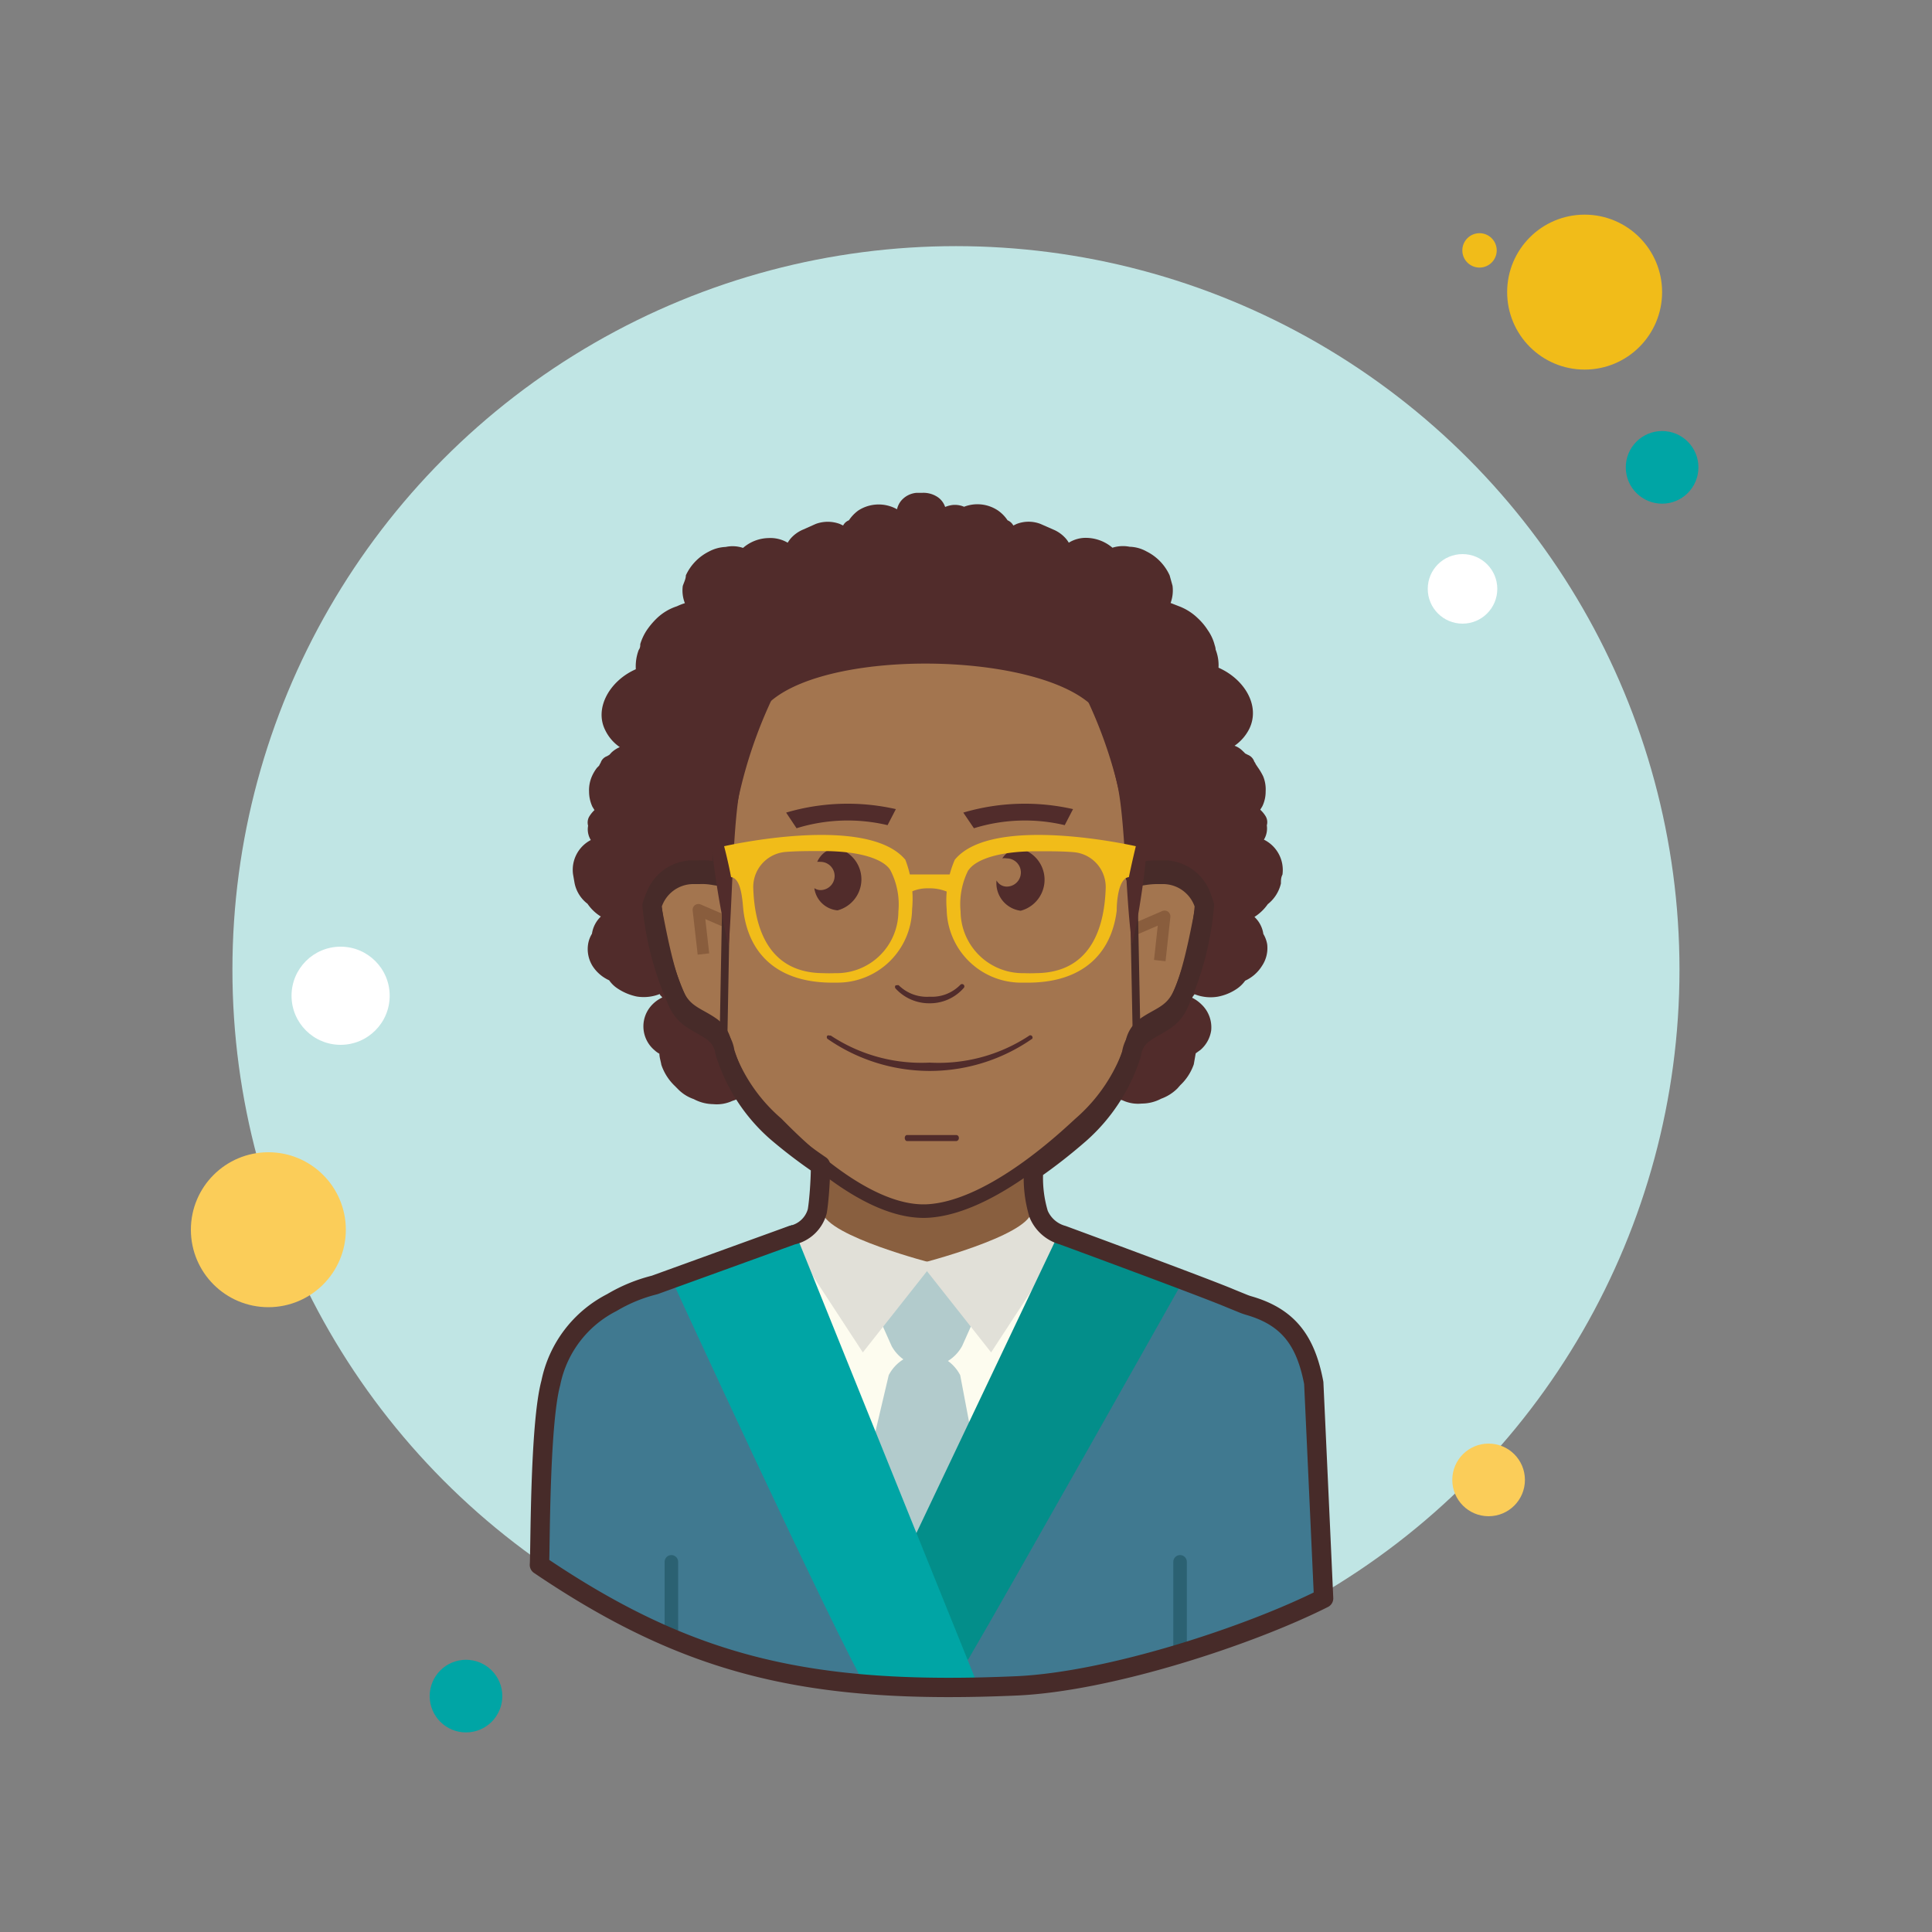 <svg height="100" viewBox="0 0 100 100" width="100" xmlns="http://www.w3.org/2000/svg"><rect x="0" y="0" width="100" height="100" fill="#808080" stroke="none"/><circle cx="20.16" cy="56.87" fill="#fff" r=".89"/><circle cx="79.21" cy="31.99" fill="#fff" r=".68"/><circle cx="76.58" cy="12.96" fill="#f1bc19" r=".89"/><circle cx="20.66" cy="64.54" fill="#f1bc19" r=".89"/><circle cx="49.48" cy="50.19" fill="#c0e5e4" r="37.45"/><circle cx="82.02" cy="15.12" fill="#f1bc19" r="4.01"/><circle cx="86.03" cy="24.19" fill="#00a5a5" r="1.88"/><circle cx="77.05" cy="76.6" fill="#fbcd59" r="1.88"/><circle cx="13.89" cy="63.65" fill="#fbcd59" r="4.01"/><circle cx="24.12" cy="87.79" fill="#00a5a5" r="1.88"/><circle cx="75.7" cy="30.48" fill="#fff" r="1.8"/><circle cx="17.63" cy="51.54" fill="#fff" r="2.54"/><path d="m65.42 43.46a1.11 1.11 0 0 0 .15-.74.6.6 0 0 0 -.06-.47 1.54 1.54 0 0 0 -.28-.34l.11-.18a1.76 1.76 0 0 0 .17-.77 1.78 1.78 0 0 0 -.13-.78 3.24 3.24 0 0 0 -.28-.47l-.1-.15a.64.64 0 0 0 -.08-.14.57.57 0 0 0 -.33-.35l-.14-.07a1.36 1.36 0 0 0 -.12-.12 1.11 1.11 0 0 0 -.43-.28 2.34 2.34 0 0 0 .76-.87c.59-1.2-.25-2.58-1.59-3.17a2.21 2.21 0 0 0 -.15-.94c0-.11-.05-.22-.07-.31a2.39 2.39 0 0 0 -.34-.7 3.17 3.17 0 0 0 -.51-.61 2.85 2.85 0 0 0 -1-.63l-.41-.16a1.89 1.89 0 0 0 .1-.89l-.15-.54a2.57 2.57 0 0 0 -1.2-1.24 1.89 1.89 0 0 0 -.87-.24 1.79 1.79 0 0 0 -.89.05 2.13 2.13 0 0 0 -1.32-.51 1.66 1.66 0 0 0 -.94.25 1.43 1.43 0 0 0 -.14-.2 1.76 1.76 0 0 0 -.66-.48l-.66-.29a1.71 1.71 0 0 0 -1.24 0l-.17.08a.61.61 0 0 0 -.3-.27 1.87 1.87 0 0 0 -.5-.51 1.91 1.91 0 0 0 -1.75-.19 1.2 1.2 0 0 0 -.61-.09 1.56 1.56 0 0 0 -.37.1 1 1 0 0 0 -.37-.5 1.32 1.32 0 0 0 -.83-.23h-.29a1.17 1.17 0 0 0 -.78.4 1.05 1.05 0 0 0 -.22.45 1.94 1.94 0 0 0 -2 .06 2 2 0 0 0 -.49.51.57.57 0 0 0 -.3.27l-.17-.08a1.79 1.79 0 0 0 -1.25 0l-.65.29a1.76 1.76 0 0 0 -.66.48 2.43 2.43 0 0 0 -.14.2 1.77 1.77 0 0 0 -1-.24 2.07 2.07 0 0 0 -1.31.51 1.71 1.71 0 0 0 -.9-.05 2 2 0 0 0 -.87.24 2.58 2.58 0 0 0 -1.19 1.23c0 .18-.1.37-.16.55a1.79 1.79 0 0 0 .11.89 3.12 3.12 0 0 0 -.41.16 2.71 2.71 0 0 0 -1.04.62 3.93 3.93 0 0 0 -.53.63 2.7 2.7 0 0 0 -.33.71c0 .09 0 .19-.08.3a2.42 2.42 0 0 0 -.15 1c-1.33.58-2.17 2-1.58 3.16a2.25 2.25 0 0 0 .75.87 1.52 1.52 0 0 0 -.43.28l-.11.12-.12.07a.53.53 0 0 0 -.33.34 1.09 1.09 0 0 0 -.08.15l-.11.11a2.13 2.13 0 0 0 -.27.46 1.79 1.79 0 0 0 -.14.78 1.88 1.88 0 0 0 .17.77l.11.18a1.6 1.6 0 0 0 -.28.35.62.62 0 0 0 -.05.46 1.05 1.05 0 0 0 .14.74 1.74 1.74 0 0 0 -.92 1.77l.08.46a1.79 1.79 0 0 0 .67 1.07 2.29 2.29 0 0 0 .69.66 1.54 1.54 0 0 0 -.46.89 1.47 1.47 0 0 0 -.2.54 1.66 1.66 0 0 0 .23 1.13 2 2 0 0 0 .86.74 1.57 1.57 0 0 0 .43.42 2.81 2.81 0 0 0 1 .42 2.25 2.25 0 0 0 1.19-.13c0 .06.09.11.13.18a1.74 1.74 0 0 0 -.5.35 1.61 1.61 0 0 0 .1 2.38 1.14 1.14 0 0 0 .25.18c0 .19.07.38.1.57a2.7 2.7 0 0 0 .69 1.09l.15.15a2.09 2.09 0 0 0 .84.54 2.19 2.19 0 0 0 1 .26 1.91 1.91 0 0 0 1-.17 1.86 1.86 0 0 0 .81-.48l.18-.21a16.5 16.5 0 0 0 7.1 2.87 2.44 2.44 0 0 0 4.2.23 2.14 2.14 0 0 0 .17-.3 16.44 16.44 0 0 0 6.74-2.83 2 2 0 0 0 .18.21 1.6 1.6 0 0 0 .81.48 1.89 1.89 0 0 0 1 .17 2.14 2.14 0 0 0 1-.25 2.29 2.29 0 0 0 .85-.54l.14-.16a2.69 2.69 0 0 0 .7-1.08l.1-.57.25-.18a1.65 1.65 0 0 0 .55-1 1.63 1.63 0 0 0 -.49-1.34 1.92 1.92 0 0 0 -.5-.36l.13-.18a2.25 2.25 0 0 0 1.19.13 2.61 2.61 0 0 0 1-.41 1.72 1.72 0 0 0 .43-.42 2 2 0 0 0 .86-.75 1.66 1.66 0 0 0 .28-1.13 1.54 1.54 0 0 0 -.2-.54 1.49 1.49 0 0 0 -.46-.88 2.42 2.42 0 0 0 .69-.66 1.92 1.92 0 0 0 .68-1.07c0-.16 0-.31.08-.46a1.75 1.75 0 0 0 -.96-1.81z" fill="#512c2b"/><path d="m68 71.4c-.41-2.14-1.28-3.4-3.35-4a3.19 3.19 0 0 1 -.34-.13l-.62-.27c-1.25-.51-8.69-3.25-8.69-3.25a1.9 1.9 0 0 1 -1.24-1.08 8.72 8.72 0 0 1 -.23-2.92 49.38 49.38 0 0 1 -5 1.43c-1.9.18-6-2.28-6-2.28s-.09 3-.22 3.72a1.71 1.71 0 0 1 -1.31 1.13l-7.12 2.58a8.16 8.16 0 0 0 -2.21.91 7.59 7.59 0 0 0 -3.16 4.16s-.47 3.32-.45 3.44c-.05.46-.09 1-.14 1.51 7.76 5.26 14 6.73 24.7 6.26 4.86-.21 12.1-2.61 15.89-4.53-.19-4.22-.51-6.68-.51-6.68z" fill="#895f3f"/><path d="m28.83 69.75c.42-1 3.22-3 4.29-3.25l1.46-.5 5.82-2.3c1.51 3.9 5.07 20 6.84 23.76a33.78 33.78 0 0 1 -9.45-1.13 52.2 52.2 0 0 1 -10.21-5.33c.16-.77-.09-8.08 1.25-11.25z" fill="#407990"/><path d="m55.39 65-.9-.3a1.68 1.68 0 0 1 -.58-.3 15.59 15.59 0 0 1 -5.72 1 3.55 3.55 0 0 1 2.05.43c-3 .34-6.53 1-8.41-1.29a2 2 0 0 1 -.37.15l-.9.3-.27.09c1.5 4.14 3.08 8.18 4.53 12.26h8.07c1.77-3.78 3.11-7.74 4.62-11.64z" fill="#fdfcef"/><path d="m67.41 69c-.42-1-1.19-1.09-2.26-1.4l-1.46-.54-5.82-2.25c-1.51 3.89-7.3 19-9.08 22.83a34.39 34.39 0 0 0 11.21-1.35c6.33-1.79 8.84-3.4 8.83-3.48-.12-.81-.09-10.64-1.42-13.81z" fill="#407990"/><path d="m46.15 69.67-1.83-4.1h7.31l-1.83 4.1a2.08 2.08 0 0 1 -3.65 0z" fill="#b2cbcc"/><path d="m49.7 71.18 1.61 8.49h-7.31l2-8.49a2.08 2.08 0 0 1 3.7 0z" fill="#b2cbcc"/><path d="m42.57 62.75-1.83 1.25 3.92 6 3.64-4.61s-5.46-1.39-5.73-2.64z" fill="#e1e0d8"/><path d="m53.39 62.75 1.83 1.25-3.92 6-3.64-4.61s5.46-1.39 5.73-2.64z" fill="#e1e0d8"/><path d="m54.87 63.7 6.47 2.41s-9.34 16.59-11.23 19.79h-5.79z" fill="#038e8a"/><path d="m41 63.4-6.34 2.6s8.46 18.44 10.34 21.64h5.78z" fill="#00a5a5"/><path d="m34.75 80.84v3.95" fill="none" stroke="#2b6172" stroke-linecap="round" stroke-linejoin="round" stroke-width=".7"/><path d="m61.08 80.84v4.64" fill="none" stroke="#2b6172" stroke-linecap="round" stroke-linejoin="round" stroke-width=".7"/><path d="m60.26 44.88h-.36c-1 0-1.24.34-1.19-.26.07-1.06-.07-5.36-.07-5.58 0-4.46-4.66-8.09-10.47-8.29h-.23c-5.82.2-10.47 3.83-10.47 8.29 0 .22-.15 4.52-.07 5.58 0 .6-.23.21-1.2.26h-.36a2.22 2.22 0 0 0 -2.09 1.57c.13.08.61 3.73 1.39 5.17.43.81 1.11.92 1.81 1.44a1.5 1.5 0 0 1 .57 1 8.85 8.85 0 0 0 2.68 4.09c.58.57 4.49 4.74 7.85 4.53s7.27-4 7.86-4.53a9 9 0 0 0 2.68-4.09 1.52 1.52 0 0 1 .56-1c.7-.52 1.38-.63 1.82-1.44.78-1.44 1.26-5.09 1.39-5.17a2.22 2.22 0 0 0 -2.1-1.57z" fill="#a3754f" stroke="#472b29" stroke-miterlimit="10" stroke-width=".7"/><g fill="#512c2b"><path d="m48.11 51.93a2.32 2.32 0 0 0 1.77-.79.12.12 0 0 0 0-.17.12.12 0 0 0 -.17 0 2.05 2.05 0 0 1 -1.59.62 2.08 2.08 0 0 1 -1.6-.59.1.1 0 0 0 -.09 0 .11.11 0 0 0 -.07 0 .12.12 0 0 0 0 .17 2.35 2.35 0 0 0 1.75.76z"/><path d="m45.94 42.71.43-.83a11.25 11.25 0 0 0 -5.68.18l.54.81a8.94 8.94 0 0 1 4.71-.16z"/><path d="m55.11 42.71.43-.83a11.25 11.25 0 0 0 -5.68.18l.55.81a8.91 8.91 0 0 1 4.7-.16z"/><path d="m43.3 43.88a1.21 1.21 0 0 0 -1 .73 1 1 0 0 1 .17 0 .73.73 0 0 1 0 1.46.55.55 0 0 1 -.32-.1 1.33 1.33 0 0 0 1.2 1.15 1.66 1.66 0 0 0 0-3.21z"/><path d="m52.88 43.88a1.18 1.18 0 0 0 -1 .55.64.64 0 0 1 .23 0 .73.73 0 0 1 0 1.46.6.6 0 0 1 -.53-.32 1.44 1.44 0 0 0 1.25 1.57 1.66 1.66 0 0 0 0-3.21z"/><path d="m53.41 53.79a.12.12 0 0 0 0-.17.11.11 0 0 0 -.16 0 8.5 8.5 0 0 1 -5.14 1.38 8.49 8.49 0 0 1 -5.11-1.4h-.07a.13.13 0 0 0 -.1 0 .12.12 0 0 0 0 .17 9.27 9.27 0 0 0 10.59 0z"/><path d="m38.22 41.31a23.86 23.86 0 0 1 2.28-6.21 1.36 1.36 0 0 0 -1.5-.48 16.89 16.89 0 0 0 -2.1 8.45 15.5 15.5 0 0 0 .71 4c.32-1.92.2-3.86.61-5.76z"/><path d="m58 41.31a23.53 23.53 0 0 0 -2.29-6.21 1.37 1.37 0 0 1 1.51-.48 16.8 16.8 0 0 1 2.11 8.45 15.5 15.5 0 0 1 -.71 4c-.32-1.92-.2-3.86-.62-5.76z"/><path d="m49.51 59.06a.15.15 0 0 0 .12-.16.14.14 0 0 0 -.12-.15h-2.57c-.06 0-.11.07-.11.15s.05.16.11.16z"/></g><path d="m68 71.58c-.41-2.15-1.28-3.4-3.35-4a2.87 2.87 0 0 1 -.34-.12l-.59-.24c-1.28-.55-8.72-3.29-8.72-3.29a1.89 1.89 0 0 1 -1.24-1.09 6.47 6.47 0 0 1 -.26-2.29 27.8 27.8 0 0 0 2.39-1.87 9.15 9.15 0 0 0 2.68-4.14 1.57 1.57 0 0 1 .56-1c.7-.53 1.38-.64 1.82-1.45a15.47 15.47 0 0 0 1.39-5.23 2.24 2.24 0 0 0 -2.1-1.6h-.34c-1 0-1.24.35-1.19-.26.07-1.07-.07-5.42-.07-5.64 0-4.51-4.66-8.18-10.47-8.38h-.23c-5.82.2-10.47 3.87-10.47 8.38 0 .22-.15 4.57-.07 5.64 0 .61-.23.22-1.2.26h-.36a2.23 2.23 0 0 0 -2.09 1.6 15.83 15.83 0 0 0 1.39 5.14c.43.81 1.11.92 1.81 1.45a1.54 1.54 0 0 1 .57 1 9 9 0 0 0 2.68 4.14 25.92 25.92 0 0 0 2.27 1.73c0 .91-.1 2-.17 2.38a1.72 1.72 0 0 1 -1.3 1.23l-7.12 2.58a8.16 8.16 0 0 0 -2.21.91 6 6 0 0 0 -3.16 4.16c-.59 2.17-.54 8.88-.59 9.42 7.76 5.25 14 6.73 24.7 6.26 4.86-.22 12.1-2.62 15.89-4.53-.19-4.22-.51-11.15-.51-11.15z" fill="none" stroke="#472b29" stroke-linecap="round" stroke-linejoin="round"/><path d="m58.8 48.07 1.48-.64-.25 2.29" fill="none" stroke="#895d3d" stroke-linejoin="round" stroke-width=".6"/><path d="m37.63 47.73-1.48-.64.26 2.29" fill="none" stroke="#895d3d" stroke-linejoin="round" stroke-width=".6"/><path d="m37.61 45.01-.16 8.65" fill="none" stroke="#472b29" stroke-linecap="round" stroke-linejoin="round" stroke-width=".4"/><path d="m58.66 45.01.17 8.65" fill="none" stroke="#472b29" stroke-linecap="round" stroke-linejoin="round" stroke-width=".4"/><path d="m59.47 42.46c.47-4.94-.93-7.75-2-9.14a14.71 14.71 0 0 0 -9.47-3.4 14.94 14.94 0 0 0 -8.21 2.41c-1.94 2-4.23 5.69-3.08 10.13a43.92 43.92 0 0 0 1 6.52c.19-2 .21-6.37.62-8.29a24.3 24.3 0 0 1 1.26-4.1c2.74-3.06 14.09-2.92 17 0a24.3 24.3 0 0 1 1.26 4.1c.41 1.92.43 6.29.76 8.19a41.23 41.23 0 0 0 .86-6.42z" fill="#512c2b"/><path d="m46.86 44.5c-2-2.4-9.37-.7-9.38-.7.14.54.26 1.07.36 1.6.55.06.59 1.29.64 1.74.27 2.19 1.73 3.79 4.8 3.72a3.86 3.86 0 0 0 3.93-3.8 5.62 5.62 0 0 0 -.35-2.56zm-.36 2.68a3.2 3.2 0 0 1 -3.3 3.19 5.42 5.42 0 0 1 -.57 0c-3.05 0-3.58-2.68-3.64-4.37a1.82 1.82 0 0 1 1.63-1.9c.56-.05 1.2-.05 1.93-.05 2.28 0 3.28.54 3.54 1a3.84 3.84 0 0 1 .41 2.13z" fill="#f1bc19"/><path d="m49 47.06a3.86 3.86 0 0 0 4 3.8c3.07.07 4.53-1.54 4.8-3.72 0-.45.08-1.68.63-1.74.11-.53.23-1.06.36-1.6 0 0-7.4-1.7-9.37.7a5.31 5.31 0 0 0 -.42 2.56zm1.12-2c.26-.44 1.26-1 3.54-1 .73 0 1.36 0 1.93.05a1.81 1.81 0 0 1 1.64 1.89c-.06 1.69-.58 4.37-3.64 4.37a5.42 5.42 0 0 1 -.57 0 3.22 3.22 0 0 1 -3.3-3.19 3.91 3.91 0 0 1 .42-2.18z" fill="#f1bc19"/><path d="m49.44 46.38a2.33 2.33 0 0 0 -1.38-.4 2 2 0 0 0 -1.27.4c-.14-.38-.27-.75-.41-1.12h3.46c-.13.37-.26.74-.4 1.12z" fill="#f1bc19"/></svg>